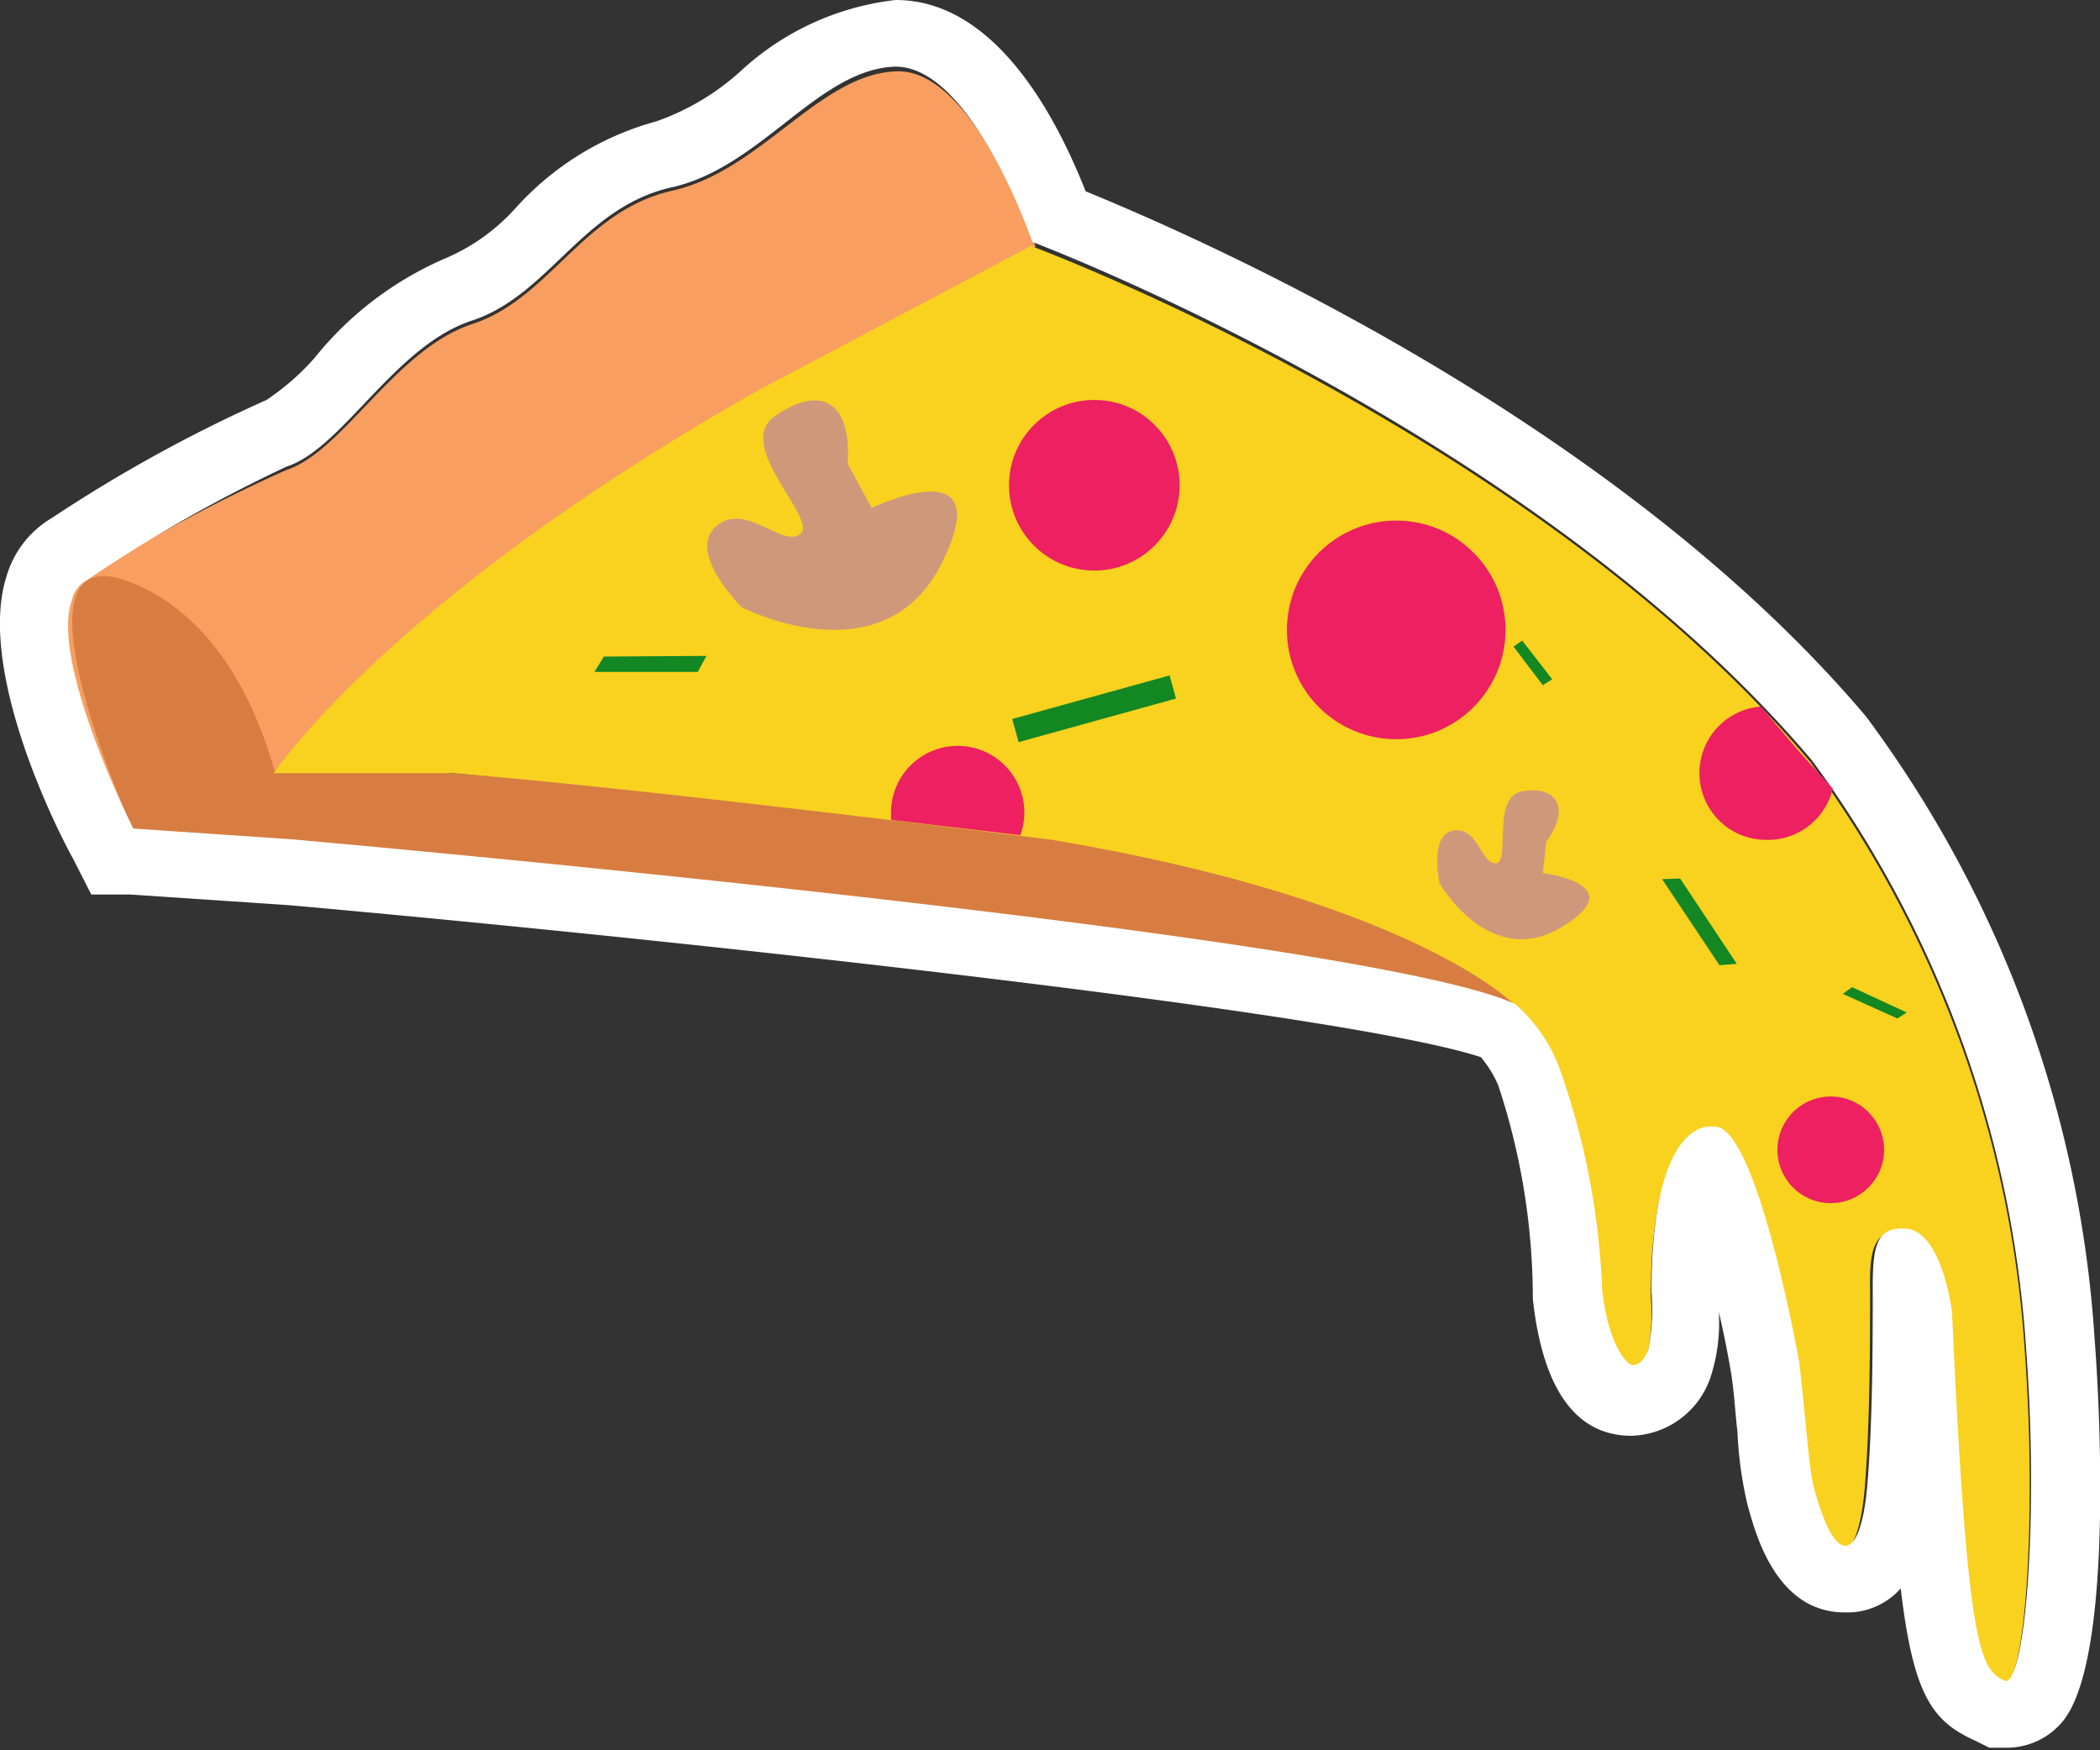 <svg xmlns="http://www.w3.org/2000/svg" viewBox="0 0 31.51 26.26"><rect x="0" y="0" width="31.51" height="26.26" fill="#333333" stroke="none"/><defs><style>.cls-1{fill:#f79e60;}.cls-2{fill:#d77d41;}.cls-3{fill:#f9d11f;}.cls-4{fill:#fff;}.cls-5{fill:#128722;}.cls-6{fill:#ed2061;}.cls-7{fill:#d0987b;}</style></defs><g id="Layer_2" data-name="Layer 2"><g id="Layer_1-2" data-name="Layer 1"><path class="cls-1" d="M1.3,8.67a22.27,22.27,0,0,1,3-1.62c.85-.28,1.63-1.81,2.79-2.19s1.66-1.7,3-2,2.22-1.77,3.38-1.79,2.07,2.63,2.07,2.63-11.39,6-11.14,8.93L2,12.46S.35,9.22,1.3,8.67"/><path class="cls-2" d="M4.33,12.62,2,12.46s-2.06-4.57,0-3.71S4.33,12.62,4.33,12.62Z"/><path class="cls-2" d="M4.33,12.62s16,1.44,18.38,2.43c0,0-.66-2.56-17.39-3.54L4,11.57A3,3,0,0,0,4.33,12.62Z"/><path class="cls-3" d="M15.47,3.69S23,6.48,27.17,11.44a16.7,16.7,0,0,1,3.21,8.81c.19,2.55,0,5.16-.33,5s-.57-.45-.8-5.54c0,0-.14-1.21-.71-1.25-.42,0-.49.28-.48.87,0,.81,0,2-.08,3-.11,1.21-.49,1.25-.8.07A18.16,18.16,0,0,1,27,20.49s-.69-3.85-1.35-3.53c0,0-.88-.12-.88,2.49a3.14,3.14,0,0,1-.05.87c-.18.42-.56.33-.69-.91A11.17,11.17,0,0,0,23.37,16a2.37,2.37,0,0,0-.66-.94s-1.52-1.55-6.92-2.46c0,0-6.19-.78-9-1l-2.68,0S5.82,9,11.37,5.86Z"/><path class="cls-4" d="M13.44,1c1.15,0,2.05,2.63,2.05,2.63h0l-.09,0,.09,0h0S23,6.45,27.19,11.41a16.7,16.7,0,0,1,3.21,8.81c.19,2.48,0,5-.31,5h0c-.38-.17-.57-.45-.8-5.53,0,0-.14-1.22-.7-1.26h-.06c-.38,0-.43.3-.43.88,0,.8,0,2-.08,2.95-.05.62-.18.93-.33.93s-.31-.28-.47-.86c-.08-.32-.1-.79-.22-1.88,0,0-.63-3.55-1.27-3.55l-.08,0h0c-.13,0-.87.1-.87,2.49a3.09,3.09,0,0,1-.05.87c-.06.14-.14.22-.23.22s-.37-.31-.46-1.13A11.17,11.17,0,0,0,23.39,16a2.37,2.37,0,0,0-.66-.94C20.4,14,4.36,12.59,4.36,12.59L2,12.43S.74,9.93,1.08,9a.45.45,0,0,1,.23-.3h0A21.91,21.91,0,0,1,4.3,7c.84-.27,1.62-1.81,2.78-2.19s1.66-1.7,3-2S12.27,1.05,13.42,1h0M6.81,11.58h0m9.06,1h0M13.44,0h0a4.1,4.1,0,0,0-2.33,1.07,3.7,3.7,0,0,1-1.26.75A4.39,4.39,0,0,0,7.72,3.14a3,3,0,0,1-1,.72,5.09,5.09,0,0,0-2,1.51A3.75,3.75,0,0,1,4,6,22,22,0,0,0,.78,7.77a1.5,1.5,0,0,0-.68.87c-.41,1.26.53,3.39,1,4.25l.27.53.59,0,2.38.16c5.94.53,15.85,1.61,17.88,2.28a1.7,1.7,0,0,1,.26.42A10.2,10.2,0,0,1,23,19.49c.15,1.36.65,2.05,1.48,2.05a1.29,1.29,0,0,0,1.18-.86,2.63,2.63,0,0,0,.13-1c.07.3.13.6.18.89s.07.67.1.91a5.81,5.81,0,0,0,.15,1.09c.12.44.43,1.62,1.46,1.62a1.07,1.07,0,0,0,.84-.36c.19,1.62.48,2,1.13,2.29l.2.1h.25a1.09,1.09,0,0,0,.82-.36c.85-.92.55-5.27.51-5.76A17.52,17.52,0,0,0,28,10.75C24.23,6.29,18,3.57,16.29,2.87,15.91,1.91,15,0,13.44,0Z"/><rect class="cls-5" x="15.19" y="10.45" width="2.45" height="0.36" transform="translate(-2.24 4.77) rotate(-15.48)"/><polygon class="cls-5" points="10.47 10.08 8.92 10.08 9.06 9.85 10.6 9.84 10.47 10.08"/><polygon class="cls-5" points="25.8 14.48 24.94 13.19 25.21 13.18 26.06 14.46 25.8 14.48"/><polygon class="cls-5" points="28.47 15.28 27.65 14.91 27.79 14.81 28.61 15.19 28.47 15.28"/><polygon class="cls-5" points="23.15 10.28 22.71 9.7 22.84 9.61 23.29 10.19 23.15 10.28"/><circle class="cls-6" cx="20.95" cy="9.45" r="1.64"/><path class="cls-6" d="M26.42,10.6a1,1,0,0,0-.92,1,1,1,0,0,0,1,1,1,1,0,0,0,1-.77L27,11.28Z"/><path class="cls-6" d="M13.37,12.3v-.11a1,1,0,0,1,2,0,1,1,0,0,1-.06.34Z"/><circle class="cls-6" cx="16.42" cy="7.28" r="1.28"/><circle class="cls-6" cx="27.47" cy="17.25" r="0.8"/><path class="cls-7" d="M13.08,7.62s1.93-.93,1.05.83-3,.66-3,.66-.83-.82-.39-1.21,1,.33,1.27.11-1-1.32-.39-1.76,1.16-.33,1.1.71Z"/><path class="cls-7" d="M23.15,13.1s1.36.16.28.81-1.83-.66-1.83-.66-.16-.73.21-.79.42.52.64.49-.08-1,.4-1.08.74.22.35.76Z"/></g></g></svg>